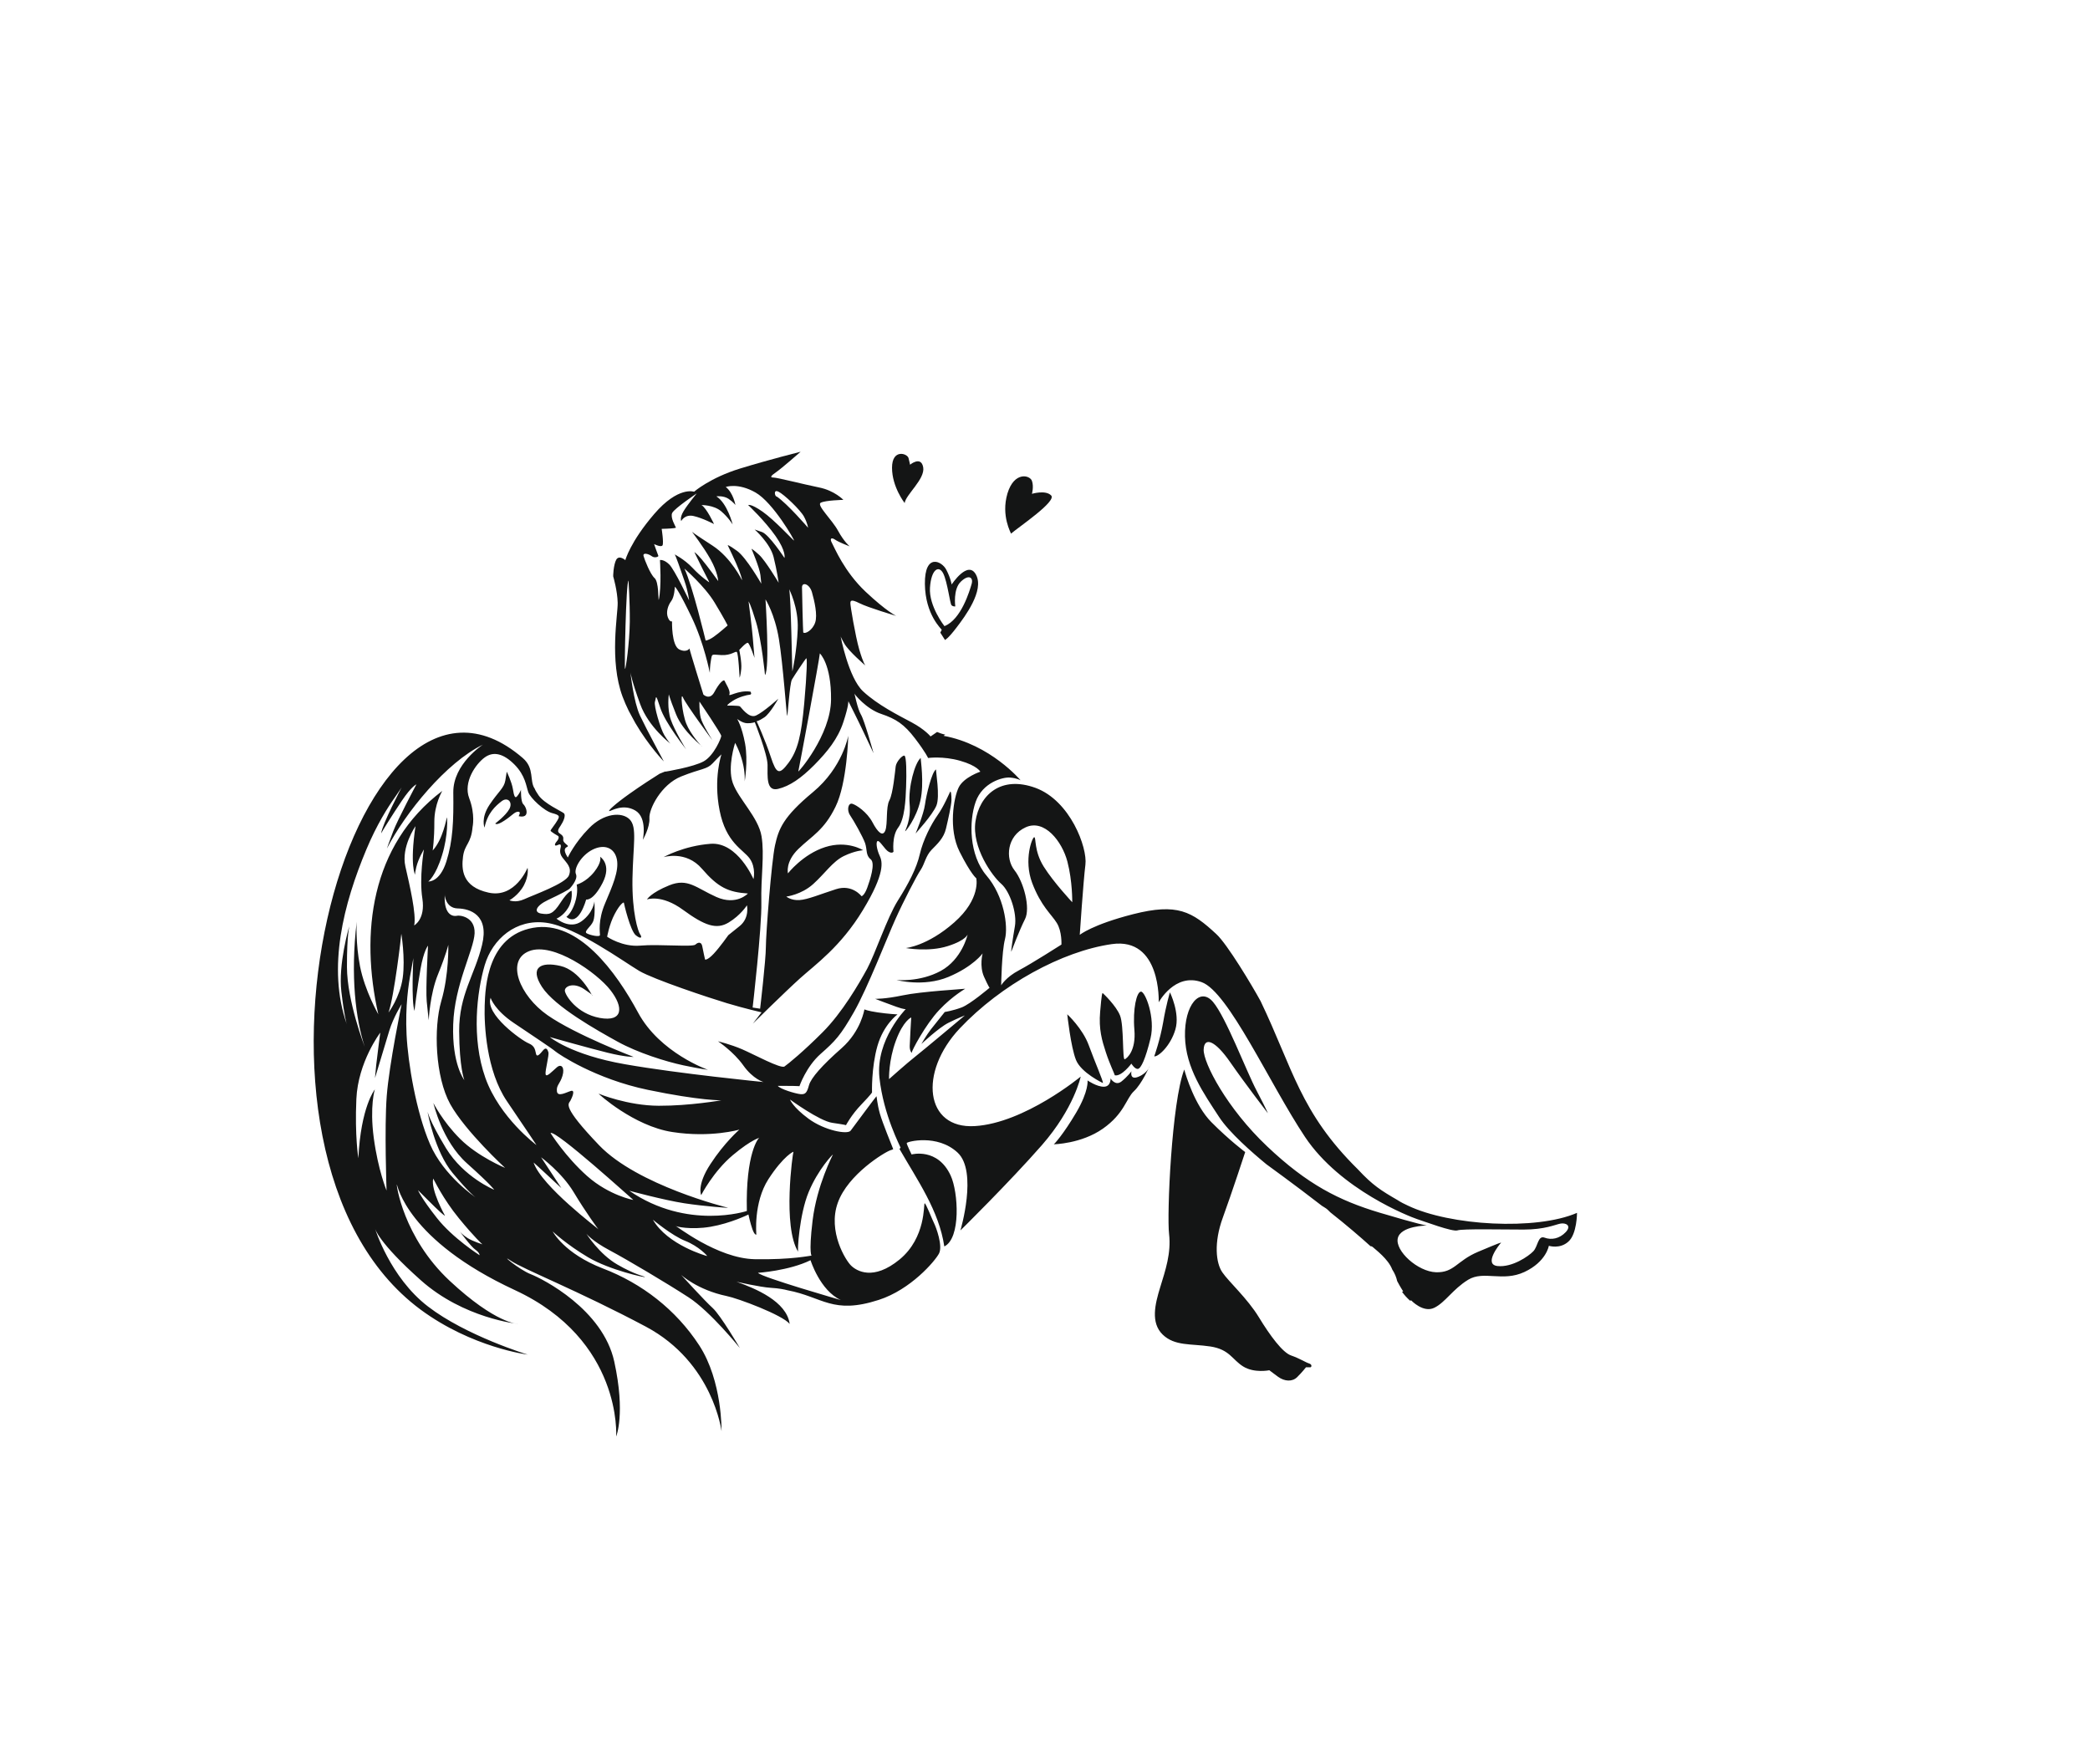 <?xml version="1.0" encoding="utf-8"?>
<!-- Generator: Adobe Illustrator 27.5.0, SVG Export Plug-In . SVG Version: 6.00 Build 0)  -->
<svg version="1.1" id="Layer_1" xmlns="http://www.w3.org/2000/svg" xmlns:xlink="http://www.w3.org/1999/xlink" x="0px"
	y="0px" viewBox="-494.254 -77.299 59.528 50.25" style="enable-background:new -494.254 -77.299 59.528 50.25;"
	xml:space="preserve">
	<!-- <rect x="-494.254" y="-77.3" style="fill-rule:evenodd;clip-rule:evenodd;fill:#FFFFFF;" width="59.528" height="50.25"/> -->
	<g>
		<g>
			<path style="fill-rule:evenodd;clip-rule:evenodd;fill:#141515;" d="M-468.487-62.971c0,0-0.36-0.458-0.36-1.005
			c0-0.546,0.435-0.411,0.47-0.276c0.036,0.136,0.043,0.189,0.043,0.189s0.314-0.262,0.375,0.074
			C-467.901-63.653-468.459-63.208-468.487-62.971L-468.487-62.971z" />
			<path style="fill-rule:evenodd;clip-rule:evenodd;fill:#141515;" d="M-465.459-62.1c0.005-0.017-0.289-0.503-0.101-1.143
			c0.194-0.639,0.641-0.525,0.698-0.36c0.058,0.165,0,0.369,0,0.369s0.39-0.118,0.548,0.047
			C-464.155-63.02-465.223-62.3-465.459-62.1L-465.459-62.1z" />
			<path style="fill-rule:evenodd;clip-rule:evenodd;fill:#141515;" d="M-467.431-59.361c0-0.018-0.47-0.42-0.48-1.308
			c-0.008-0.891,0.487-0.647,0.61-0.402c0.128,0.246,0.152,0.42,0.152,0.42s0.47-0.721,0.698-0.272
			c0.229,0.448-0.309,1.171-0.559,1.498c-0.251,0.33-0.329,0.353-0.329,0.353l-0.133-0.209L-467.431-59.361z M-467.354-59.466
			c0,0-0.447-0.566-0.412-1.096c0.036-0.529,0.254-0.648,0.378-0.404c0.12,0.246,0.191,0.852,0.234,0.903
			c0.047,0.048,0.109,0.035,0.109,0.035s-0.07-0.49,0.159-0.706c0.224-0.215,0.36-0.12,0.307,0.065
			C-466.632-60.487-466.874-59.652-467.354-59.466L-467.354-59.466z" />
		</g>
		<g>
			<path style="fill-rule:evenodd;clip-rule:evenodd;fill:#141515;" d="M-476.783-60.862c-0.017,0,0.003-0.365,0.084-0.501
			c0.084-0.135,0.256,0.018,0.256,0.018s0.136-0.517,0.823-1.315c0.684-0.797,1.135-0.634,1.135-0.634s0.456-0.398,1.309-0.66
			c0.851-0.261,1.726-0.479,1.726-0.479s-0.543,0.477-0.694,0.579c-0.149,0.103-0.194,0.156-0.082,0.156
			c0.111,0,0.855,0.192,1.299,0.282c0.444,0.089,0.694,0.354,0.694,0.354s-0.518,0.012-0.645,0.082
			c-0.126,0.069,0.325,0.483,0.496,0.802c0.174,0.318,0.33,0.441,0.33,0.441s-0.31-0.117-0.412-0.189
			c-0.105-0.072-0.169-0.046-0.094,0.092c0.076,0.139,0.35,0.814,0.957,1.387c0.61,0.572,0.872,0.689,0.872,0.689
			s-0.798-0.235-1.046-0.361c-0.248-0.126-0.255-0.063-0.258-0.003c-0.005,0.059,0.139,0.927,0.253,1.324
			c0.117,0.397,0.174,0.454,0.174,0.454s-0.478-0.407-0.6-0.626c-0.122-0.218-0.107-0.214-0.107-0.214s0.223,1.186,0.642,1.576
			c0.421,0.39,0.999,0.678,1.383,0.883c0.384,0.206,0.538,0.401,0.538,0.401s0.07-0.044,0.186-0.127
			c0.072,0.031,0.151,0.058,0.233,0.075c-0.032,0.021-0.049,0.034-0.049,0.034c1.336,0.242,2.196,1.268,2.196,1.268
			s-0.097-0.062-0.302-0.079c-0.204-0.018-0.784,0.139-0.979,0.692c-0.195,0.553-0.188,1.515,0.308,2.098
			c0.498,0.583,0.622,1.435,0.528,1.808c-0.096,0.374-0.109,1.32-0.109,1.32s0.132-0.231,0.504-0.427
			c0.369-0.195,1.212-0.734,1.212-0.734s0.02-0.375-0.134-0.619c-0.151-0.245-0.446-0.47-0.699-1.136
			c-0.25-0.664,0.005-1.311,0.059-1.303c0.058,0.005-0.012,0.386,0.269,0.836c0.282,0.45,0.813,1.016,0.813,1.016
			s0.01-0.592-0.139-1.161c-0.149-0.568-0.652-1.221-1.19-0.972c-0.535,0.246-0.582,0.885-0.317,1.221
			c0.265,0.334,0.461,1.079,0.3,1.394c-0.159,0.314-0.375,0.886-0.389,0.922c-0.018,0.037,0.039-0.36,0.102-0.723
			c0.064-0.365-0.141-0.991-0.39-1.206c-0.25-0.214-0.845-1.035-0.733-1.78c0.114-0.745,0.719-1.314,1.711-0.952
			c0.989,0.365,1.482,1.703,1.42,2.187c-0.06,0.483-0.161,1.999-0.161,1.999s0.352-0.291,1.524-0.59
			c1.255-0.318,1.669-0.079,2.367,0.569c0.311,0.286,1.02,1.468,1.26,1.909c0.922,1.924,1.123,3.166,2.77,4.79
			c0.421,0.454,0.664,0.606,1.127,0.874c0.092,0.061,0.201,0.115,0.293,0.157c1.202,0.579,3.661,0.715,4.822,0.209
			c0,0,0,0.604-0.246,0.819c-0.244,0.221-0.556,0.119-0.556,0.119s-0.072,0.454-0.696,0.746c-0.622,0.29-1.158-0.049-1.602,0.221
			c-0.443,0.273-0.649,0.643-0.964,0.798c-0.315,0.156-0.659-0.21-0.659-0.21s-0.011,0.003-0.033,0.008
			c-0.086-0.078-0.166-0.164-0.228-0.253c0.022-0.009,0.033-0.011,0.033-0.011s-0.082-0.124-0.171-0.293
			c-0.025-0.113-0.069-0.221-0.141-0.331c-0.114-0.303-0.486-0.573-0.558-0.642c-0.017-0.015-0.04-0.023-0.059-0.02
			c-0.145-0.132-0.315-0.28-0.516-0.451c-0.188-0.16-0.404-0.336-0.629-0.514c-0.049-0.053-0.107-0.107-0.161-0.137
			c-0.025-0.015-0.052-0.032-0.08-0.05c-0.781-0.606-1.579-1.18-1.581-1.183c-0.404-0.332-1.059-0.903-1.347-1.346
			c-0.434-0.666-0.952-1.391-0.972-2.293c-0.02-0.904,0.429-1.421,0.799-0.984c0.372,0.439,0.944,1.965,1.246,2.536
			c0.3,0.573,0.315,0.633,0.315,0.633s-0.638-0.828-1.071-1.452c-0.434-0.627-0.744-0.735-0.757-0.359
			c-0.01,0.379,0.66,1.669,1.808,2.755c1.145,1.086,2.05,1.542,3.198,1.887c1.15,0.344,1.349,0.368,1.349,0.368
			s-0.746,0.005-0.826,0.364c-0.079,0.358,0.566,0.949,1.089,0.967c0.523,0.015,0.585-0.324,1.197-0.582
			c0.612-0.258,0.681-0.281,0.649-0.251c-0.032,0.032-0.505,0.612-0.092,0.656c0.414,0.043,0.88-0.277,1.017-0.42
			c0.136-0.143,0.129-0.46,0.323-0.388c0.19,0.071,0.421,0.032,0.602-0.159c0.178-0.192-0.01-0.272-0.156-0.241
			c-0.147,0.029-0.441,0.169-1.044,0.169c-0.602,0-1.745-0.026-1.884,0.023c-0.139,0.049-0.947-0.256-1.15-0.321
			c-0.201-0.067-2.182-0.828-3.193-2.34c-1.009-1.515-2.18-4.136-2.945-4.409c-0.764-0.275-1.222,0.574-1.222,0.574
			s0.074-1.859-1.337-1.657c-1.413,0.202-3.151,1.152-4.331,2.402c-1.178,1.253-0.987,2.868,0.431,2.781
			c1.418-0.086,3.015-1.41,3.015-1.41s-0.186,0.9-1.106,1.953c-0.922,1.053-2.32,2.429-2.32,2.429s0.5-1.678-0.08-2.217
			c-0.58-0.54-1.45-0.311-1.45-0.271c0,0.04,0.139,0.324,0.139,0.324s0.746-0.204,1.115,0.605c0.216,0.468,0.293,1.784-0.183,2.015
			c-0.149-1.017-0.774-1.899-1.277-2.777c0.015-0.015,0.027-0.031,0.032-0.036c0.005-0.01-0.488-0.922-0.603-1.997
			c-0.111-1.077,0.751-1.951,0.751-1.951s-0.032,0.018-0.268-0.065c-0.235-0.082-0.605-0.227-0.605-0.227s0.27,0.01,0.789-0.099
			c0.516-0.11,1.74-0.179,1.775-0.188c0.032-0.012-0.342,0.184-0.739,0.605c-0.396,0.42-0.79,1.174-0.78,1.211
			c0.01,0.037-0.065-0.039-0.06-0.185c0.003-0.146,0.043-0.814,0.043-0.814s-0.226,0.091-0.436,0.66
			c-0.213,0.57-0.196,1.097-0.196,1.097s0.523-0.466,0.732-0.629c0.207-0.161,1.428-1.185,1.428-1.185s-0.204,0.078-0.471,0.212
			c-0.268,0.133-0.769,0.602-0.769,0.602s0.144-0.252,0.272-0.417c0.129-0.165,0.395-0.495,0.395-0.495s0.23-0.035,0.483-0.13
			c0.251-0.098,0.794-0.56,0.794-0.56s-0.023-0.012-0.159-0.314c-0.136-0.305-0.04-0.663-0.04-0.663s-0.268,0.374-0.977,0.67
			c-0.709,0.294-1.473,0.086-1.473,0.086s0.655,0.068,1.257-0.258c0.603-0.328,0.764-1.021,0.766-1.036
			c0.002-0.018-0.022,0.158-0.57,0.33c-0.545,0.173-1.19,0.054-1.19,0.054s0.615-0.056,1.378-0.729
			c0.766-0.673,0.629-1.258,0.629-1.258s-0.151-0.112-0.476-0.758c-0.324-0.646-0.168-1.54-0.024-1.832
			c0.146-0.291,0.615-0.446,0.615-0.446s-0.084-0.171-0.575-0.311c-0.489-0.139-0.913-0.079-0.913-0.079s-0.064-0.153-0.372-0.557
			c-0.308-0.404-0.54-0.556-0.965-0.699c-0.423-0.141-0.768-0.564-0.763-0.585c0.002-0.02,0.089,0.444,0.188,0.605
			c0.099,0.162,0.359,1.1,0.359,1.1s-0.169-0.355-0.297-0.628c-0.129-0.276-0.421-0.855-0.421-0.855s0.015,0.119-0.142,0.595
			c-0.156,0.477-0.454,0.844-0.828,1.223c-0.374,0.376-0.699,0.603-1.036,0.682c-0.34,0.078-0.293-0.369-0.295-0.686
			c-0.005-0.318-0.364-1.215-0.364-1.215s-0.084,0.034-0.218,0.03c-0.136-0.004-0.285-0.123-0.285-0.123s0.131,0.196,0.226,0.699
			c0.091,0.503-0.011,1.083-0.011,1.083s0.021-0.248-0.064-0.567c-0.082-0.317-0.208-0.533-0.208-0.533s-0.228,0.686-0.066,1.143
			c0.163,0.456,0.729,0.979,0.818,1.515c0.089,0.535-0.022,1.169-0.005,1.885c0.016,0.715-0.248,2.995-0.248,2.995l0.213,0.033
			c0,0,0.164-1.394,0.164-1.761c0-0.368,0.159-2.42,0.26-2.891c0.104-0.469,0.23-0.81,1.081-1.516
			c0.85-0.705,1.006-1.608,1.006-1.608s-0.032,1.349-0.362,2.021c-0.327,0.674-0.671,0.831-1.056,1.202
			c-0.384,0.371-0.3,0.698-0.3,0.698s0.427-0.546,1.059-0.747c0.632-0.202,1.081,0.089,1.081,0.089s-0.226,0.01-0.548,0.165
			c-0.319,0.156-0.535,0.493-0.873,0.798c-0.339,0.306-0.766,0.357-0.766,0.357s0.139,0.116,0.377,0.099
			c0.238-0.016,0.573-0.16,1.039-0.31c0.463-0.15,0.727,0.201,0.727,0.201s0.079-0.017,0.161-0.239
			c0.08-0.221,0.241-0.7,0.099-0.813c-0.143-0.112-0.097-0.268-0.158-0.457c-0.065-0.186-0.325-0.646-0.429-0.797
			c-0.102-0.152-0.05-0.361,0.064-0.327c0.112,0.032,0.419,0.234,0.573,0.525c0.152,0.291,0.295,0.422,0.367,0.235
			c0.072-0.186,0.01-0.662,0.116-0.858c0.104-0.193,0.162-0.83,0.179-0.965c0.017-0.136,0.189-0.323,0.248-0.308
			c0.06,0.014,0.063,0.509,0.049,0.883c-0.012,0.375-0.04,0.922-0.225,1.166c-0.186,0.242-0.134,0.685-0.134,0.685
			s-0.03,0.063-0.136,0.005c-0.109-0.059-0.248-0.317-0.312-0.307c-0.065,0.011-0.028,0.248,0.054,0.419
			c0.08,0.169,0.161,0.495-0.476,1.545c-0.634,1.049-1.361,1.558-1.797,1.951c-0.437,0.395-1.339,1.285-1.339,1.285l0.248-0.321
			c0,0-0.479-0.108-0.987-0.261c-0.505-0.152-2.075-0.673-2.494-0.917c-0.417-0.245-1.805-1.259-2.655-1.374
			c-0.853-0.116-1.527,0.457-1.75,1.212c-0.221,0.754-0.384,2.072,0.02,3.207c0.404,1.134,1.455,1.913,1.455,1.913
			s-0.251-0.381-0.84-1.247c-0.59-0.867-0.652-2.183-0.635-2.722c0.015-0.539,0.084-1.986,1.376-2.218
			c1.292-0.232,2.37,1.259,2.993,2.414c0.622,1.154,1.991,1.63,1.991,1.63s-0.204-0.023-0.702-0.128
			c-0.501-0.107-1.301-0.358-1.876-0.676c-0.573-0.317-1.785-0.993-2.15-1.557c-0.364-0.562-0.027-0.725,0.523-0.598
			c0.55,0.124,0.902,0.835,0.902,0.835s0.084,0.035-0.223-0.173c-0.308-0.208-0.565-0.079-0.55,0.05
			c0.017,0.128,0.332,0.646,0.994,0.769c0.664,0.121,0.687-0.299,0.303-0.792c-0.384-0.494-1.634-1.378-2.313-1.111
			c-0.679,0.264-0.275,1.27,0.523,1.826c0.798,0.556,2.452,1.188,2.452,1.188s-0.231,0.006-0.742-0.12
			c-0.51-0.125-1.646-0.446-1.646-0.446s0.595,0.504,2.139,0.774c1.542,0.271,3.947,0.507,3.947,0.507s-0.297-0.082-0.575-0.474
			c-0.277-0.391-0.721-0.686-0.721-0.686s0.354,0.083,0.692,0.229c0.337,0.146,1.096,0.559,1.202,0.488
			c0.106-0.074,0.531-0.419,1.085-0.974c0.558-0.557,1.037-1.384,1.27-1.81c0.23-0.429,0.57-1.455,0.87-1.935
			c0.303-0.479,0.538-0.924,0.63-1.33c0.094-0.407,0.322-0.848,0.503-1.105c0.184-0.258,0.335-0.626,0.359-0.668
			c0.022-0.043,0.042,0.091,0.039,0.24c-0.005,0.149-0.091,0.531-0.156,0.806c-0.064,0.273-0.243,0.434-0.411,0.606
			c-0.169,0.175-0.196,0.398-0.308,0.567c-0.114,0.167-0.499,0.91-0.724,1.413c-0.228,0.503-0.791,1.958-1.177,2.636
			c-0.387,0.679-0.536,0.829-0.952,1.197c-0.414,0.366-0.602,0.919-0.602,0.919s-0.033-0.005-0.191-0.008
			c-0.158-0.002-0.426-0.002-0.426-0.002c0.072,0.094,0.494,0.219,0.642,0.236c0.148,0.015,0.188-0.044,0.246-0.252
			c0.057-0.209,0.376-0.57,0.932-1.059c0.553-0.49,0.647-1.103,0.647-1.103s0.092,0.044,0.38,0.086
			c0.287,0.043,0.563,0.057,0.563,0.057s-0.396,0.284-0.572,0.9c-0.176,0.616-0.154,1.322-0.154,1.322s-0.015,0.044-0.3,0.34
			c-0.285,0.294-0.441,0.592-0.441,0.592s-0.027-0.013-0.391-0.066c-0.365-0.052-1.203-0.663-1.203-0.663s0.075,0.213,0.528,0.547
			c0.454,0.334,1.105,0.456,1.197,0.341c0.089-0.119,0.727-0.981,0.736-0.981c0.01,0,0.017,0.206,0.099,0.498
			c0.077,0.267,0.335,0.894,0.379,1.008c-0.015,0.01-0.042,0.02-0.079,0.031c-0.159,0.052-1.21,0.683-1.5,1.497
			c-0.293,0.814,0.23,1.652,0.384,1.793c0.151,0.144,0.622,0.441,1.378-0.18c0.753-0.623,0.679-1.577,0.711-1.597
			c0.032-0.021,0.216,0.463,0.272,0.571c0.055,0.11,0.251,0.636,0.139,0.856c-0.114,0.218-0.805,1.028-1.715,1.322
			c-1.321,0.427-1.592-0.083-2.601-0.274l0,0c-0.082-0.022-0.248-0.057-0.469-0.069c-0.32-0.02-0.984-0.174-0.984-0.174
			c0.54,0.193,1.428,0.559,1.515,1.202c-0.203-0.255-1.475-0.731-1.797-0.795c-0.833-0.174-1.297-0.604-1.297-0.604
			s0.675,0.743,0.9,0.945c0.226,0.205,0.775,1.14,0.775,1.14s-0.836-1.038-1.458-1.442c-0.622-0.404-1.735-1.065-2.246-1.338
			c-0.511-0.271-0.669-0.477-0.669-0.477s0.367,0.583,0.885,0.88c0.515,0.299,0.785,0.336,0.785,0.355
			c0,0.02-1.003-0.198-1.621-0.563c-0.615-0.364-1.007-0.735-1.007-0.735s0.325,0.629,1.43,1.054c1.108,0.423,2.08,1.172,2.744,2.19
			c0.662,1.019,0.635,2.444,0.635,2.444s-0.238-1.953-2.152-2.975c-1.917-1.02-3.513-1.646-3.85-1.879
			c-0.337-0.23,0.233,0.253,0.57,0.384c0.337,0.132,2.052,1,2.377,2.489c0.325,1.489,0.054,2.132,0.054,2.132
			s0.184-2.747-2.888-4.17c-3.074-1.426-3.339-2.986-3.359-3.006c-0.02-0.021,0.179,1.502,1.502,2.74
			c1.326,1.237,1.949,1.229,1.949,1.229s-1.544-0.15-2.77-1.244c-1.224-1.09-1.304-1.475-1.304-1.475s0.424,1.391,1.51,2.224
			c1.085,0.836,2.841,1.371,2.841,1.371s-1.586-0.199-3.054-1.284c-6.066-4.493-1.986-19.933,2.915-15.706
			c0.342,0.296,0.181,0.647,0.34,0.874c0.015,0.042,0.052,0.105,0.111,0.191c0.164,0.231,0.637,0.444,0.711,0.501
			c0.077,0.056-0.01,0.246-0.085,0.357c-0.077,0.109-0.106,0.176-0.02,0.228c0.085,0.055,0.104,0.103,0.094,0.167
			c-0.01,0.063,0.057,0.114,0.117,0.164c0.059,0.052-0.06,0.039-0.072,0.123c-0.015,0.084,0.085,0.226,0.085,0.226
			s0.185-0.408,0.605-0.835c0.416-0.427,0.932-0.474,1.155-0.251c0.221,0.222,0.099,0.722,0.081,1.691
			c-0.015,0.969,0.159,1.499,0.218,1.583c0.06,0.081,0.038,0.154-0.121,0.029c-0.159-0.125-0.342-0.912-0.342-0.93
			c0-0.021-0.104,0.025-0.26,0.321c-0.156,0.293-0.216,0.65-0.216,0.65s0.434,0.299,0.949,0.252
			c0.518-0.047,1.483,0.047,1.565-0.029c0.082-0.077,0.173-0.077,0.195,0.047c0.022,0.123,0.08,0.379,0.08,0.379
			s0.062,0.03,0.246-0.165c0.181-0.194,0.417-0.53,0.417-0.53s0.025-0.02,0.317-0.254c0.296-0.234,0.213-0.596,0.213-0.596
			s-0.176,0.281-0.521,0.49c-0.344,0.208-0.679,0.094-1.299-0.36c-0.618-0.454-1.029-0.296-1.029-0.296s0.106-0.188,0.634-0.402
			c0.531-0.217,0.768,0.074,1.344,0.331c0.573,0.254,0.898-0.099,0.898-0.099c-0.56-0.038-0.848-0.171-1.307-0.703
			c-0.456-0.534-1.098-0.332-1.098-0.332s0.575-0.324,1.344-0.381c0.769-0.056,1.22,1.006,1.22,1.006s0.079-0.325-0.109-0.588
			c-0.191-0.261-0.675-0.447-0.856-1.367c-0.183-0.92,0.053-1.598,0.053-1.598s-0.084,0.075-0.25,0.254
			c-0.167,0.18-0.327,0.146-0.897,0.375c-0.57,0.228-0.922,0.926-0.905,1.189c0.018,0.261-0.188,0.617-0.188,0.617
			s0.139-0.631-0.216-0.837c-0.354-0.205-0.686,0.018-0.738,0.018c-0.053,0,0.168-0.205,0.563-0.486
			c0.33-0.236,0.741-0.499,0.87-0.579c0.057-0.022,0.111-0.045,0.158-0.064l0.007,0.005c0,0,0.801-0.13,1.094-0.296
			c0.29-0.165,0.496-0.663,0.496-0.722c0-0.06-0.621-0.979-0.621-0.979s-0.011,0.264,0.034,0.456c0.042,0.192,0.34,0.647,0.33,0.64
			c-0.007-0.008-0.754-1.02-0.833-1.211c-0.08-0.189-0.028,0.444,0.094,0.746c0.119,0.301,0.439,0.655,0.454,0.655
			c0.015-0.002-0.545-0.418-0.746-0.924c-0.203-0.507-0.203-0.572-0.206-0.565c-0.002,0.008-0.052,0.404,0.055,0.715
			c0.106,0.311,0.438,0.859,0.438,0.85c0-0.007-0.6-0.75-0.739-1.192c-0.141-0.443-0.111-0.281-0.148-0.168
			c-0.04,0.113,0.158,0.775,0.265,0.953c0.106,0.179,0.179,0.247,0.179,0.247s-0.625-0.467-0.866-1.131
			c-0.243-0.666-0.277-0.901-0.277-0.901s0.089,0.835,0.272,1.229c0.186,0.394,0.679,1.307,0.679,1.307s-0.431-0.444-0.81-1.092
			c-0.062-0.11-0.124-0.228-0.189-0.348c-0.064-0.13-0.124-0.267-0.176-0.406c-0.384-1.033-0.131-2.338-0.139-2.675
			C-476.669-60.471-476.783-60.862-476.783-60.862L-476.783-60.862z M-483.397-53.565c0,0.001,0,0.001,0,0.002
			C-483.397-53.563-483.397-53.564-483.397-53.565L-483.397-53.565z M-484.094-51.046
			C-484.094-51.047-484.094-51.047-484.094-51.046L-484.094-51.046L-484.094-51.046z M-483.479-48.41c0,0-0.384-0.67-0.521-1.366
			c-0.129-0.67-0.097-1.243-0.094-1.27c-0.184,1.544-0.028,2.777,0.228,3.562c0,0-0.503-1.3-0.506-2.271
			c-0.003-0.974,0.077-1.176,0.064-1.151c-0.01,0.021-0.315,1.075-0.223,1.851c0.082,0.693,0.144,0.897,0.156,0.932
			c-0.57-1.618-0.086-3.448,0.555-4.98c0.3-0.718,0.622-1.216,0.804-1.473c0.18-0.259,0.201-0.296,0.201-0.296
			s-0.55,1.043-0.583,1.309c0.012-0.031,0.317-0.526,0.59-0.93c0.277-0.413,0.414-0.466,0.414-0.466s-0.54,1.017-0.661,1.338
			c-0.122,0.32-0.179,0.49-0.179,0.49c0.528-1.023,1.685-2.449,2.734-2.959c0,0-0.852,0.55-0.843,1.361
			c0.01,0.811-0.01,1.373-0.198,1.97c-0.19,0.596-0.513,0.566-0.513,0.566s0.208-0.151,0.389-0.742
			c0.184-0.588,0.149-1.102,0.139-1.083c-0.01,0.022-0.111,0.627-0.404,0.943c0,0,0.049-0.316,0.047-0.816
			c-0.002-0.5,0.226-0.881,0.226-0.881C-483.702-53.231-483.999-50.71-483.479-48.41L-483.479-48.41z M-480.794-53.746
			c0,0,0.081-0.353-0.095-0.816c-0.179-0.463,0.189-0.983,0.442-1.165c0.252-0.182,0.537-0.107,0.848,0.205
			c0.309,0.313,0.332,0.615,0.391,0.784c0.06,0.171,0.454,0.539,0.682,0.598c0.226,0.059,0.211,0.093,0.151,0.202
			c-0.059,0.108-0.198,0.271-0.198,0.299c0.002,0.025,0.203,0.146,0.215,0.15c0.013,0.005,0.043,0.059-0.037,0.152
			c-0.082,0.094-0.062,0.144,0.012,0.111c0.075-0.032,0.099-0.037,0.104,0.022c0.002,0.058-0.072,0.17,0.042,0.326
			c0.117,0.157,0.281,0.281,0.186,0.514c-0.097,0.231-1.011,0.556-1.267,0.674c-0.255,0.116-0.426,0.032-0.426,0.032
			s0.26-0.141,0.412-0.427c0.151-0.289,0.104-0.498,0.104-0.498s-0.347,0.874-1.108,0.708c-0.764-0.165-0.776-0.671-0.73-1.028
			C-481.019-53.26-480.836-53.263-480.794-53.746L-480.794-53.746z M-480.454-53.727c0,0-0.114-0.266,0.144-0.653
			c0.26-0.387,0.411-0.469,0.449-0.69c0.034-0.222,0.042-0.249,0.042-0.249s0.139,0.285,0.173,0.491
			c0.033,0.204,0.06,0.283,0.124,0.204c0.067-0.079,0.107-0.179,0.107-0.179s-0.01,0.337,0.065,0.408
			c0.072,0.069,0.129,0.23,0.072,0.308c-0.058,0.075-0.204,0.033-0.204,0.033s0.085-0.134-0.02-0.126
			c-0.102,0.007-0.159,0.105-0.39,0.256c-0.233,0.153-0.255,0.078-0.255,0.078s0.298-0.222,0.402-0.414
			c0.101-0.191-0.047-0.352-0.221-0.219C-480.137-54.347-480.37-54.143-480.454-53.727L-480.454-53.727z M-481.915-43.732
			c0.018,0.026,0.278,0.578,0.732,1.132c0.454,0.554,0.669,0.742,0.669,0.742s-0.268-0.085-0.414-0.174
			c-0.145-0.089-0.226-0.185-0.231-0.194c-0.007-0.01,0.317,0.433,0.443,0.519c0.126,0.088,0.122,0.159,0.122,0.159
			s-0.768-0.488-1.217-1.062c-0.452-0.573-0.538-0.791-0.538-0.791s0.501,0.505,0.639,0.628c0.139,0.122,0.129,0.097,0.129,0.097
			S-481.993-43.408-481.915-43.732L-481.915-43.732z M-475.658-42.56c0.003,0.003,0.536,0.449,0.92,0.603
			c0.384,0.151,0.64,0.432,0.624,0.432C-474.131-41.526-475.241-41.837-475.658-42.56L-475.658-42.56z M-479.056-44.189
			c0.035,0.025,0.791,0.729,0.791,0.729l-0.578-0.878c0,0,0.592,0.434,0.93,0.996c0.337,0.563,0.709,1.073,0.706,1.057
			C-477.212-42.302-478.831-43.513-479.056-44.189L-479.056-44.189z M-478.573-45.027c0,0,0.418,0.669,1.045,1.226
			c0.63,0.556,1.329,0.684,1.312,0.678C-476.231-43.13-478.439-45.136-478.573-45.027L-478.573-45.027z M-482.445-48.503
			c-0.01,0,0.074-0.647,0.166-1.186c0.094-0.541,0.216-0.676,0.216-0.676s-0.07,1.23-0.037,1.586
			c0.035,0.354,0.057,0.538,0.057,0.538s0.032-0.738,0.265-1.309c0.233-0.572,0.293-0.839,0.293-0.839s0.022,0.849-0.201,1.605
			c-0.221,0.76-0.173,2.152,0.255,2.931c0.432,0.777,1.563,1.817,1.563,1.817s-0.769-0.317-1.279-0.824
			c-0.511-0.507-0.771-1.044-0.764-1.023c0.01,0.021,0.243,1.08,0.959,1.719c0.714,0.639,0.773,0.751,0.773,0.751
			s-0.862-0.351-1.371-1.182c-0.505-0.832-0.523-1.057-0.523-1.029c0,0.027,0.208,1.132,0.711,1.734
			c0.503,0.602,0.659,0.698,0.659,0.698s-0.914-0.611-1.304-1.521c-0.392-0.906-0.627-2.303-0.667-3.117
			c-0.04-0.814,0.057-1.452,0.124-1.794c0.064-0.342,0.069-0.387,0.069-0.387S-482.547-48.747-482.445-48.503L-482.445-48.503z
			 M-484.047-44.311c0,0-0.104-0.629-0.057-1.686c0.047-1.056,0.681-1.891,0.681-1.891s-0.086,0.65-0.116,0.924
			c-0.027,0.275-0.035,0.371-0.035,0.371s0.295-0.975,0.409-1.354c0.117-0.38,0.35-0.751,0.35-0.751s-0.355,1.714-0.424,2.617
			c-0.069,0.902-0.005,2.691-0.005,2.691s-0.24-0.579-0.364-1.496c-0.121-0.916,0.03-1.384,0.03-1.384
			S-483.977-45.775-484.047-44.311L-484.047-44.311z M-481.585-51.842c-0.013,0.029,0.024,0.41,0.369,0.417
			c0.345,0.007,0.902,0.182,0.692,1.04c-0.208,0.857-0.655,1.411-0.652,2.452c0.005,1.042,0.147,1.397,0.147,1.397
			s-0.355-0.447-0.317-1.583c0.035-1.135,0.587-2.115,0.61-2.598c0.017-0.483-0.441-0.518-0.5-0.5
			C-481.298-51.199-481.629-51.174-481.585-51.842L-481.585-51.842z M-483.189-48.459c0,0,0.325-0.427,0.405-0.988
			c0.08-0.563-0.045-1.295-0.04-1.256C-482.822-50.663-483.028-48.905-483.189-48.459L-483.189-48.459z M-482.42-53.768
			c0,0-0.414,0.593-0.288,1.146c0.125,0.553,0.317,1.363,0.251,1.68c0,0,0.324-0.172,0.233-0.764
			c-0.094-0.592,0.044-1.399,0.044-1.399s-0.153,0.247-0.216,0.499c-0.059,0.251-0.032,0.231-0.032,0.231
			S-482.587-52.646-482.42-53.768L-482.42-53.768z M-467.593-55.384c-0.013,0.03,0.119,0.764,0.01,1.03
			c-0.109,0.265-0.593,0.794-0.593,0.794s0.233-0.553,0.268-0.827C-467.871-54.661-467.712-55.322-467.593-55.384L-467.593-55.384z
			 M-468.03-55.712c-0.008,0.024,0.106,0.715-0.01,1.218c-0.116,0.503-0.426,0.888-0.434,0.871
			c-0.008-0.017,0.174-0.309,0.128-0.782C-468.387-54.878-468.2-55.569-468.03-55.712L-468.03-55.712z M-478.023-51.996
			c-0.02,0.032-0.26,0.161-0.62,0.329c-0.357,0.17-0.416,0.355-0.191,0.389c0.225,0.033,0.329,0.023,0.545-0.313
			c0.216-0.334,0.325-0.348,0.317-0.33c-0.005,0.016,0.042,0.248-0.102,0.483c-0.141,0.234-0.33,0.303-0.33,0.303
			s0.379,0.322,0.716,0.074c0.339-0.249,0.364-0.564,0.364-0.564s0.03,0.399-0.032,0.56c-0.062,0.163-0.285,0.292-0.184,0.35
			c0.104,0.055,0.375,0.114,0.375,0.045c0-0.068-0.063-0.412,0.146-0.902c0.208-0.491,0.401-0.92,0.335-1.252
			c-0.067-0.33-0.357-0.442-0.69-0.277c-0.33,0.166-0.543,0.545-0.476,0.698C-477.78-52.251-478.023-51.996-478.023-51.996
			L-478.023-51.996z M-478.122-51.187c0,0,0.137-0.082,0.243-0.396c0.104-0.314,0.05-0.521,0.05-0.521s0.262-0.066,0.498-0.36
			c0.235-0.296,0.169-0.434,0.169-0.434s0.344,0.212,0.071,0.745c-0.275,0.532-0.468,0.473-0.468,0.473
			S-477.77-50.875-478.122-51.187L-478.122-51.187z M-480.279-48.882c0,0.022,0.124,0.359,0.66,0.719
			c0.533,0.36,1.081,0.721,1.178,0.805c0.096,0.082,1.145,0.789,2.64,1.1c1.495,0.311,2.11,0.298,2.092,0.298
			c-0.015,0-0.893,0.158-1.78,0.155c-0.888-0.003-1.701-0.338-1.715-0.345c-0.018-0.005,1.001,0.925,2.1,1.093
			c1.096,0.17,1.909-0.069,1.909-0.069s-0.426,0.37-0.823,0.98c-0.399,0.608-0.265,0.886-0.265,0.886s0.345-0.672,0.9-1.138
			c0.557-0.467,0.783-0.497,0.758-0.497c-0.022,0-0.396,0.43-0.357,2.087c0,0-1.693,0.559-3.349-0.577c0,0,0.987,0.268,1.567,0.357
			c0.58,0.089,1.296,0.138,1.247,0.128c-0.052-0.01-2.578-0.641-3.669-1.776c-1.088-1.136-0.872-1.178-0.823-1.271
			c0.05-0.093,0.147-0.316,0.018-0.281c-0.131,0.037-0.382,0.186-0.401,0.01c-0.02-0.175,0.087-0.204,0.158-0.439
			c0.072-0.237-0.032-0.355-0.161-0.242c-0.131,0.112-0.303,0.304-0.32,0.193c-0.015-0.108,0.107-0.542,0.08-0.625
			c-0.025-0.082-0.065-0.151-0.148-0.057c-0.082,0.097-0.171,0.209-0.201,0.117c-0.029-0.093-0.017-0.232-0.213-0.312
			C-479.396-47.662-480.454-48.414-480.279-48.882L-480.279-48.882z M-471.518-41.642c-0.032-0.007,0.03-1.063,0.298-1.709
			c0.268-0.645,0.691-1.081,0.689-1.065c-0.005,0.018-0.454,0.868-0.578,1.875c-0.122,1.006-0.015,1.013-0.032,1.006
			c-0.018-0.008-0.541,0.119-1.614,0.1c-1.073-0.019-2.266-0.977-2.266-0.953c0,0.022,0.439,0.125,1.006,0.029
			c0.57-0.097,1.078-0.349,1.078-0.349s0.05,0.239,0.114,0.421c0.067,0.183,0.112,0.15,0.112,0.15s-0.089-0.904,0.342-1.576
			c0.436-0.673,0.733-0.803,0.714-0.778C-471.674-44.469-471.971-42.357-471.518-41.642L-471.518-41.642z M-461.379-47.212
			c0.008-0.02,0.167-0.47,0.254-0.967c0.083-0.496,0.193-0.857,0.193-0.857s0.293,0.592,0.156,1.056
			C-460.91-47.517-461.26-47.197-461.379-47.212L-461.379-47.212z M-462.502-46.673c-0.007-0.04-0.146-0.321-0.255-0.656
			c-0.109-0.333-0.206-0.653-0.162-1.156c0.042-0.504,0.06-0.54,0.075-0.528c0.017,0.015,0.379,0.355,0.491,0.637
			c0.114,0.281,0.064,1.277,0.134,1.247c0.069-0.029,0.325-0.249,0.275-0.841c-0.05-0.592,0.064-1.082,0.188-1.086
			c0.122-0.003,0.414,0.746,0.271,1.332c-0.142,0.585-0.271,0.859-0.36,0.869c-0.089,0.01-0.185-0.15-0.185-0.15
			S-462.308-46.629-462.502-46.673L-462.502-46.673z M-462.839-46.451c0,0-0.62-0.291-0.768-0.658
			c-0.149-0.368-0.249-1.301-0.249-1.301s0.439,0.402,0.615,0.888C-463.064-47.039-462.834-46.517-462.839-46.451L-462.839-46.451z
			 M-464.24-44.708c0.015-0.005,0.275-0.286,0.64-0.905c0.364-0.62,0.322-0.913,0.322-0.913s0.261,0.181,0.466,0.179
			c0.204-0.005,0.189-0.237,0.189-0.237s0.134,0.227,0.31,0.088c0.176-0.14,0.285-0.291,0.285-0.291s-0.062,0.267,0.204,0.154
			c0.265-0.112,0.317-0.304,0.317-0.304s-0.228,0.514-0.451,0.718c-0.221,0.206-0.268,0.633-0.883,1.066
			C-463.458-44.72-464.24-44.708-464.24-44.708L-464.24-44.708z M-472.665-41.047c0,0,0.88-0.057,1.497-0.359
			c0,0,0.268,0.862,0.863,1.135C-470.305-40.272-472.564-40.92-472.665-41.047L-472.665-41.047z M-460.523-46.839
			c0,0,0.003,0.008,0.005,0.021c0.039,0.142,0.292,1,0.766,1.479c0.519,0.522,0.964,0.853,0.964,0.853s-0.381,1.164-0.639,1.872
			s-0.196,1.287-0.012,1.553c0.18,0.265,0.714,0.743,1.039,1.277c0.324,0.532,0.679,1.011,0.922,1.092
			c0.24,0.083,0.411,0.196,0.508,0.226c0.1,0.03,0.069,0.11,0.039,0.11c-0.027,0-0.126,0-0.126,0s-0.111,0.143-0.25,0.279
			c-0.139,0.139-0.359,0.126-0.546-0.01c-0.183-0.134-0.247-0.185-0.247-0.185s-0.429,0.089-0.744-0.107
			c-0.317-0.196-0.384-0.484-0.934-0.57c-0.553-0.084-1.017-0.006-1.361-0.34c-0.347-0.338-0.218-0.865-0.069-1.349
			c0.148-0.483,0.315-0.967,0.252-1.517C-461.022-42.704-460.883-45.909-460.523-46.839L-460.523-46.839z M-474.76-61.105
			c0,0,0.58,0.503,0.86,0.969c0.283,0.467,0.371,0.65,0.371,0.65s-0.243,0.218-0.401,0.327c-0.158,0.109-0.226,0.103-0.226,0.103
			S-474.525-60.602-474.76-61.105L-474.76-61.105z M-476.354-60.762c0,0,0.042,0.569,0.038,1.175
			c-0.007,0.606-0.117,1.361-0.136,1.341C-476.473-58.266-476.424-60.722-476.354-60.762L-476.354-60.762z M-470.903-58.69
			c0,0,0.329,0.301,0.319,1.317c-0.01,1.017-0.944,2.089-0.932,2.045C-471.503-55.371-470.912-58.531-470.903-58.69L-470.903-58.69z
			 M-472.465-58.072c0,0-0.093-0.971-0.255-1.51c-0.163-0.539-0.213-0.588-0.213-0.588s0.099,0.761,0.119,1.023
			c0.02,0.262,0.05,0.586,0.05,0.586s-0.139-0.42-0.191-0.43c-0.052-0.01-0.243,0.204-0.243,0.204s0.075,0.347,0.057,0.536
			c-0.017,0.189-0.047,0.256-0.047,0.256s-0.035-0.695-0.079-0.733c-0.043-0.036-0.149,0.099-0.437,0.087
			c-0.288-0.014-0.265-0.049-0.298,0.129c-0.035,0.179-0.035,0.377-0.035,0.377s-0.158-0.831-0.515-1.579
			c-0.357-0.747-0.476-0.887-0.481-0.87c-0.002,0.016-0.01,0.281-0.102,0.404c-0.094,0.123-0.154,0.315-0.097,0.464
			c0.057,0.148,0.119,0.113,0.119,0.113s-0.02,0.702,0.213,0.805c0.23,0.102,0.287-0.051,0.285-0.027
			c-0.005,0.023,0.395,1.308,0.395,1.308s0.181,0.176,0.314-0.073c0.131-0.248,0.268-0.38,0.293-0.312
			c0.027,0.07,0.173,0.279,0.134,0.375c-0.04,0.095,0.25-0.125,0.6-0.073c0,0,0.054,0.08-0.02,0.087
			c-0.077,0.006-0.315,0.065-0.483,0.174c-0.171,0.109-0.157,0.136-0.157,0.136s0.32-0.003,0.357,0.021
			c0.038,0.023,0.251,0.356,0.461,0.262c0.211-0.095,0.635-0.478,0.635-0.478s-0.233,0.419-0.397,0.53
			c-0.164,0.11-0.221,0.11-0.221,0.11s0.246,0.535,0.404,1.018c0.159,0.483,0.238,0.526,0.503,0.17
			c0.265-0.359,0.364-0.772,0.449-1.692c0.082-0.92,0.084-1.304,0.059-1.288c-0.027,0.017-0.342,0.493-0.409,0.606
			c-0.065,0.111-0.119,1.039-0.136,1.039c-0.015,0-0.117-1.473-0.235-2.194c-0.119-0.721-0.382-1.129-0.382-1.129
			S-472.323-58.244-472.465-58.072L-472.465-58.072z M-471.776-60.516c0,0,0.268,0.52,0.243,1.129
			c-0.022,0.608-0.151,1.228-0.154,1.205C-471.691-58.205-471.726-60.294-471.776-60.516L-471.776-60.516z M-471.376-59.286
			c-0.007-0.018-0.035-1.127-0.035-1.286c0-0.159,0.213-0.102,0.283,0.14c0.069,0.242,0.166,0.655,0.091,0.866
			C-471.109-59.353-471.317-59.231-471.376-59.286L-471.376-59.286z M-472.133-63.159c-0.007,0.002-0.012,0-0.02-0.007
			c-0.037-0.038-0.065-0.194,0.069-0.131c0.156,0.073,0.625,0.519,0.729,0.711c0.102,0.191,0.116,0.317,0.116,0.317
			S-471.827-62.953-472.133-63.159L-472.133-63.159z M-475.492-60.21c-0.015-0.007,0.005-0.517-0.119-0.625
			c-0.122-0.109-0.283-0.518-0.313-0.627c-0.029-0.109,0.144-0.063,0.233,0.004c0.089,0.066,0.198,0.01,0.189-0.008
			c-0.01-0.016-0.122-0.337-0.122-0.337s0.206,0.105,0.241,0.034c0.037-0.073-0.025-0.467-0.025-0.467s0.251-0.006,0.345-0.02
			c0.092-0.014,0.055-0.016,0.052-0.034c-0.002-0.016-0.159-0.271-0.097-0.4c0.065-0.129,0.699-0.556,0.699-0.556
			s-0.265,0.321-0.377,0.509c-0.114,0.189-0.065,0.278-0.065,0.278s0.097-0.199,0.352-0.143c0.255,0.057,0.582,0.229,0.582,0.229
			s-0.211-0.458-0.357-0.541c0,0,0.345-0.006,0.56,0.176c0.213,0.183,0.328,0.377,0.328,0.377s-0.149-0.603-0.464-0.801
			c0,0,0.201-0.026,0.345,0.069c0.141,0.096,0.198,0.179,0.198,0.179s-0.06-0.347-0.275-0.515c0,0,0.345-0.129,0.848,0.158
			c0.504,0.288,1.121,1.371,1.096,1.368c-0.022-0.004-0.562-0.591-0.899-0.825c-0.337-0.235-0.407-0.186-0.407-0.186
			s0.473,0.444,0.781,0.884c0.308,0.44,0.253,0.623,0.253,0.623s-0.439-0.668-0.639-0.738c-0.204-0.069-0.211-0.073-0.211-0.073
			s0.441,0.388,0.54,0.785c0.099,0.397,0.144,0.731,0.144,0.731s-0.374-0.626-0.553-0.791c-0.181-0.166-0.221-0.175-0.221-0.175
			s0.235,0.546,0.255,0.752c0.02,0.205,0.025,0.242,0.025,0.242s-0.424-0.741-0.689-0.934c-0.266-0.192-0.268-0.162-0.268-0.162
			s0.24,0.496,0.327,0.725c0.087,0.228,0.08,0.271,0.08,0.271s-0.308-0.64-0.838-0.984c-0.531-0.344-0.587-0.394-0.587-0.394
			s0.319,0.411,0.527,0.781c0.208,0.37,0.221,0.622,0.221,0.622s-0.317-0.44-0.473-0.622c-0.156-0.183-0.206-0.202-0.206-0.202
			s0.263,0.547,0.332,0.672c0.069,0.126,0.092,0.188,0.092,0.188s-0.238-0.155-0.476-0.411c-0.238-0.254-0.533-0.396-0.51-0.384
			c0.024,0.013,0.168,0.431,0.277,0.748c0.111,0.318,0.134,0.56,0.134,0.56s-0.411-0.87-0.565-1.023
			c-0.156-0.152-0.265-0.125-0.265-0.125S-475.405-60.588-475.492-60.21L-475.492-60.21z" />
		</g>
	</g>
</svg>